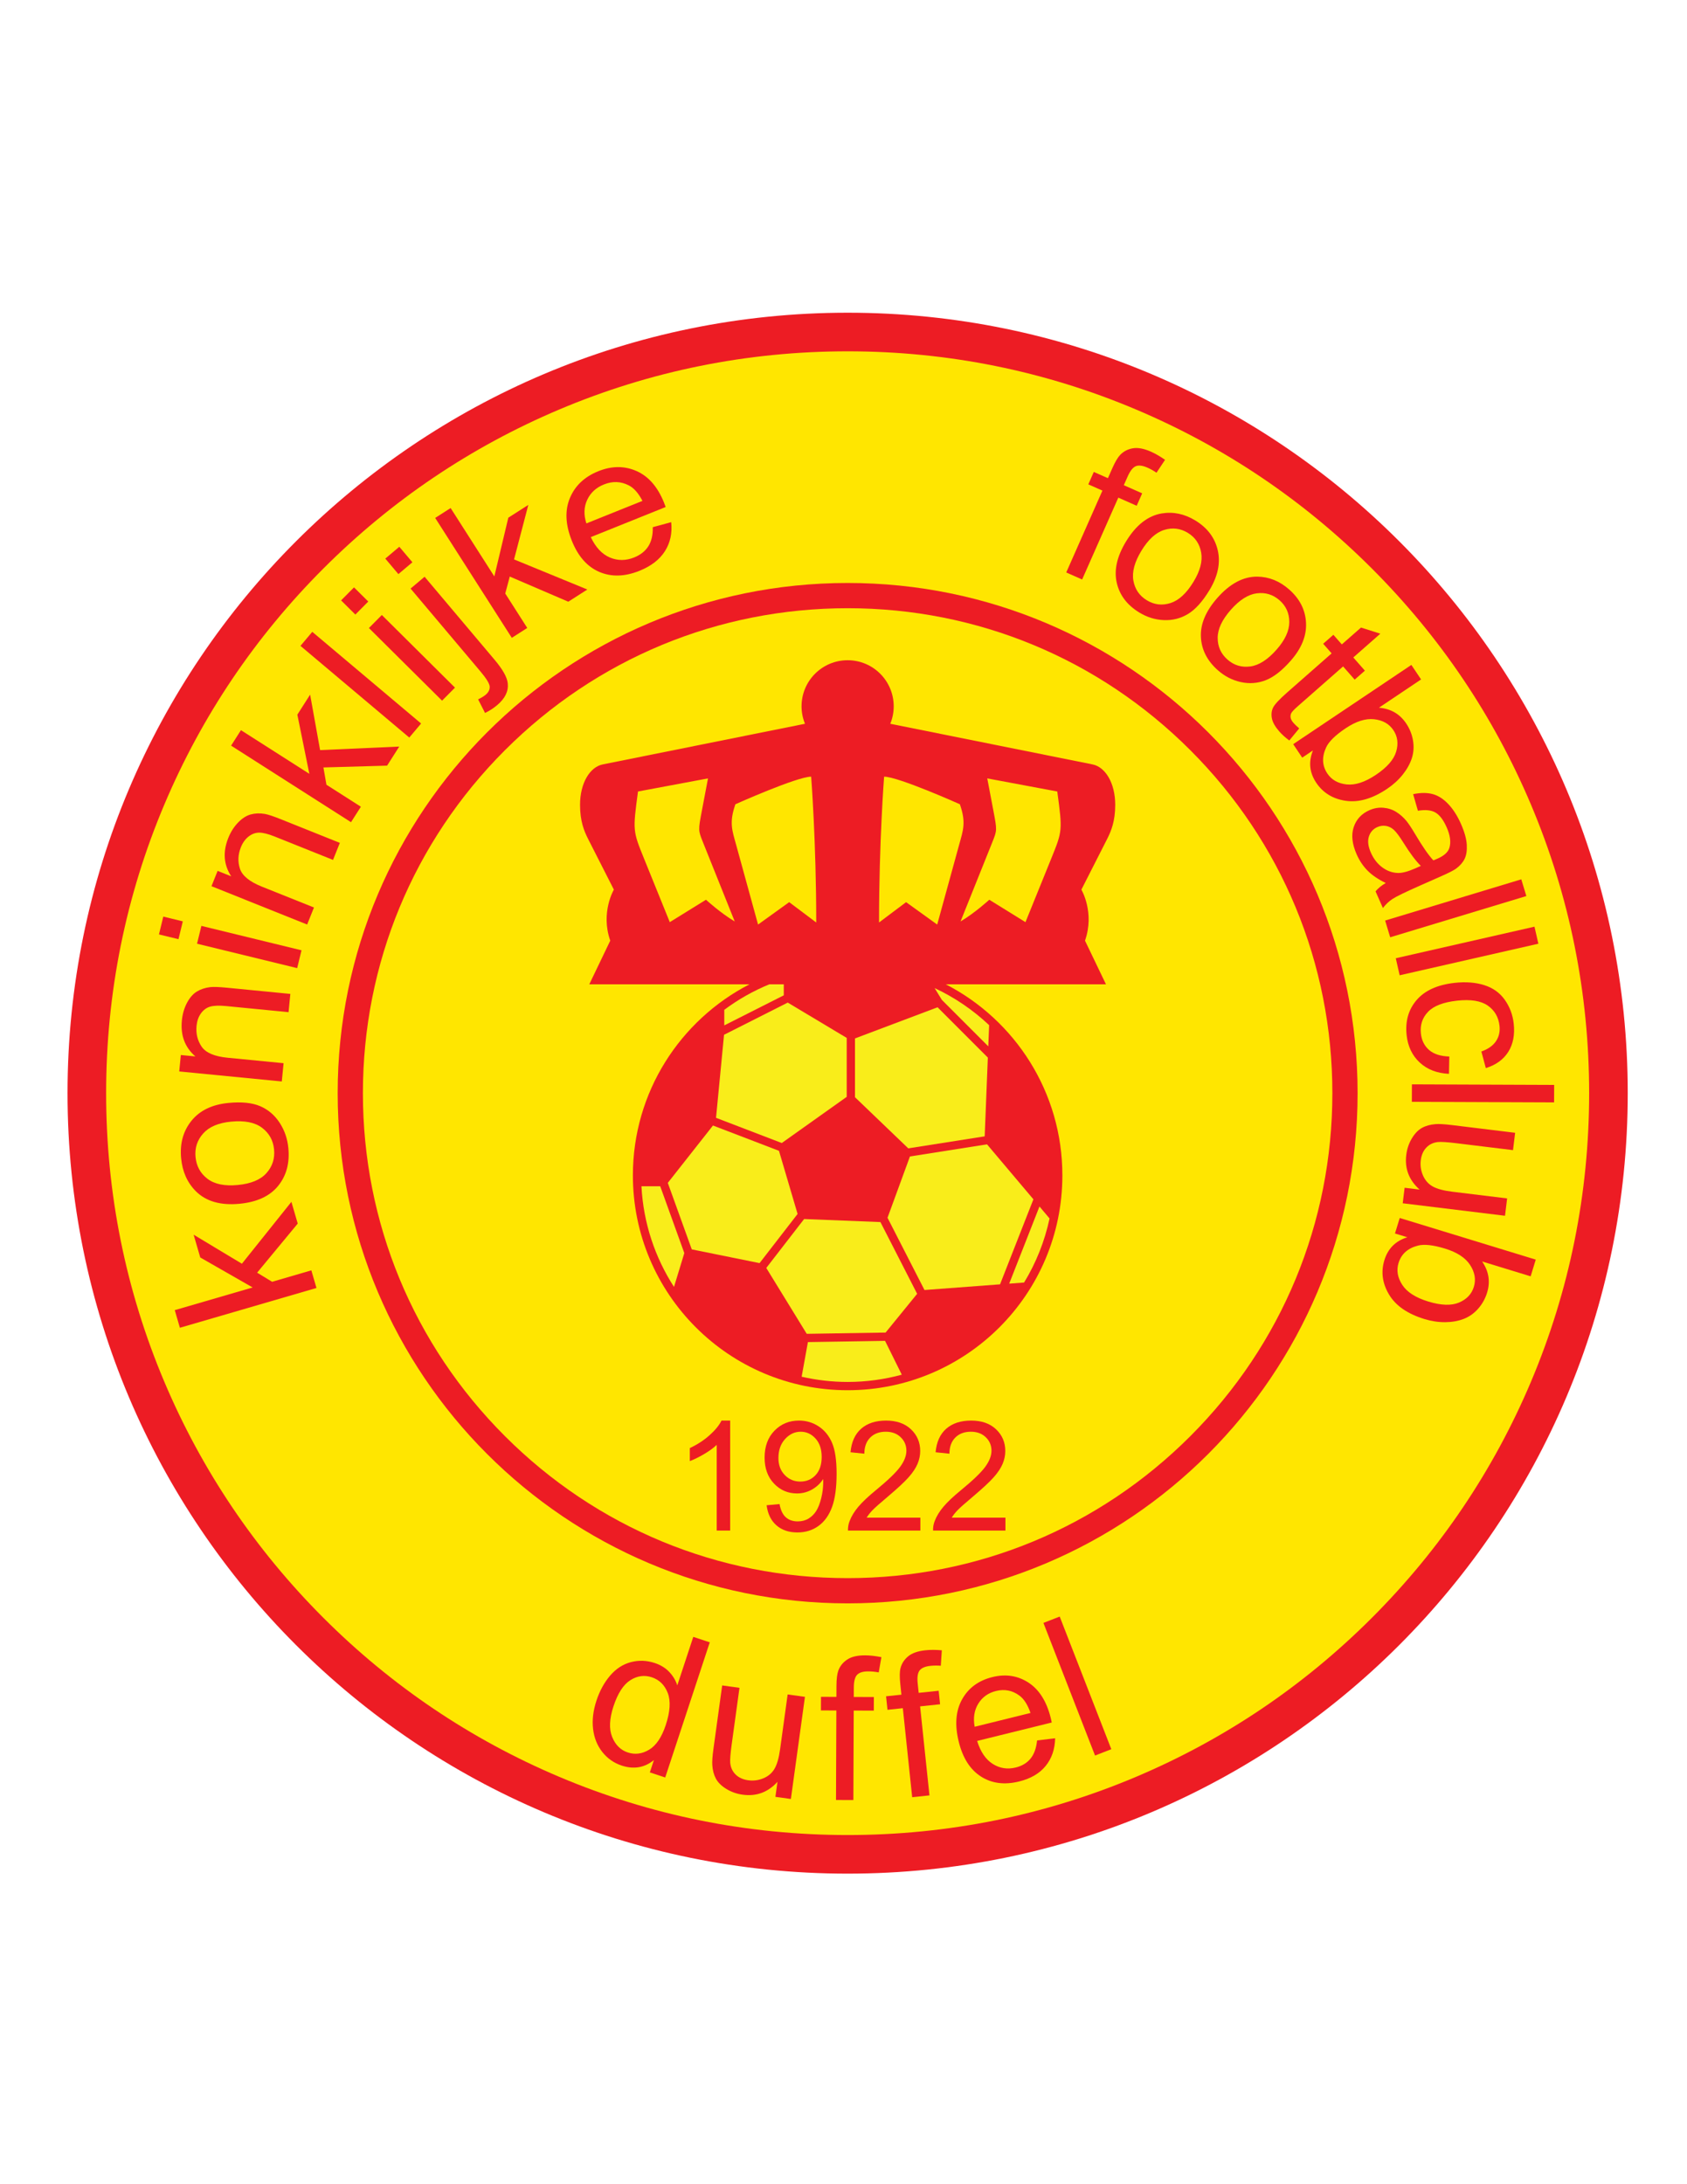 <svg enable-background="new 0 0 612 792" viewBox="0 0 612 792" xmlns="http://www.w3.org/2000/svg"><path d="m307.5 113.39c156.297 0 283 126.704 283 283 0 156.297-126.703 283-283 283-156.296 0-283-126.703-283-283s126.704-283 283-283" fill="#ed1c24"/><path d="m307.5 127.39c-36.321 0-71.548 7.11-104.703 21.134-32.03 13.548-60.8 32.946-85.509 57.655s-44.107 53.479-57.655 85.509c-14.023 33.154-21.133 68.381-21.133 104.702s7.11 71.548 21.134 104.703c13.548 32.03 32.945 60.8 57.655 85.509 24.709 24.709 53.478 44.107 85.509 57.654 33.155 14.023 68.382 21.134 104.703 21.134s71.548-7.11 104.703-21.134c32.03-13.548 60.8-32.945 85.509-57.654s44.106-53.479 57.654-85.509c14.023-33.155 21.133-68.382 21.133-104.703s-7.11-71.548-21.134-104.703c-13.548-32.03-32.945-60.8-57.654-85.509-24.709-24.71-53.478-44.107-85.509-57.655-33.155-14.023-68.382-21.133-104.703-21.133z" fill="#ffe600"/><path d="m307.5 211.39c102.174 0 185 82.827 185 185 0 102.174-82.826 185-185 185-102.173 0-185-82.826-185-185 0-102.173 82.827-185 185-185" fill="#ed1c24"/><path d="m307.5 220.542c-46.971 0-91.13 18.292-124.343 51.505s-51.505 77.373-51.505 124.343 18.291 91.131 51.505 124.344c33.213 33.213 77.373 51.504 124.343 51.504 46.972 0 91.131-18.291 124.344-51.504s51.504-77.372 51.504-124.344c0-46.971-18.291-91.13-51.504-124.343-33.213-33.214-77.372-51.505-124.344-51.505z" fill="#ffe600"/><g fill="#ed1c24"><path d="m114.807 467.026-49.549 14.428-1.86-6.388 28.256-8.228-19.004-10.866-2.408-8.268 17.512 10.53 17.958-22.438 2.294 7.879-14.725 17.801 5.436 3.306 14.229-4.144z"/><path d="m86.916 436.491c-6.891.66-12.188-.861-15.892-4.567-3.078-3.096-4.849-7.06-5.313-11.893-.515-5.372.741-9.923 3.767-13.654 3.026-3.73 7.494-5.88 13.404-6.445 4.79-.459 8.628-.066 11.518 1.18 2.89 1.245 5.232 3.236 7.026 5.974 1.794 2.736 2.855 5.81 3.182 9.219.524 5.471-.722 10.052-3.74 13.745-3.016 3.691-7.667 5.839-13.952 6.441zm-.652-6.807c4.766-.456 8.23-1.89 10.392-4.3s3.084-5.271 2.767-8.583c-.315-3.287-1.769-5.907-4.36-7.862-2.592-1.955-6.329-2.698-11.212-2.23-4.602.44-7.983 1.873-10.145 4.295-2.161 2.423-3.085 5.266-2.772 8.528.317 3.311 1.761 5.945 4.329 7.902s6.235 2.707 11.001 2.25z"/><path d="m102.23 392.146-37.209-3.632.582-5.96 5.29.516c-3.807-3.269-5.447-7.612-4.918-13.033.23-2.354.844-4.479 1.843-6.375s2.2-3.27 3.604-4.124c1.404-.853 3.024-1.388 4.861-1.605 1.192-.131 3.248-.055 6.167.23l22.878 2.233-.646 6.622-22.633-2.21c-2.569-.25-4.515-.181-5.839.21-1.323.391-2.428 1.206-3.316 2.443-.887 1.238-1.417 2.74-1.589 4.506-.275 2.82.34 5.338 1.845 7.552s4.64 3.554 9.405 4.019l20.321 1.983z"/><path d="m64.745 340.554-7.08-1.725 1.575-6.464 7.08 1.725zm43.06 10.492-36.322-8.85 1.575-6.464 36.322 8.851z"/><path d="m111.423 335.243-34.704-13.904 2.227-5.558 4.934 1.977c-2.74-4.204-3.097-8.833-1.072-13.889.88-2.196 2.064-4.064 3.554-5.604 1.489-1.54 3.027-2.523 4.614-2.95 1.586-.426 3.292-.486 5.116-.18 1.181.208 3.133.857 5.856 1.948l21.338 8.549-2.475 6.176-21.109-8.457c-2.396-.96-4.284-1.438-5.664-1.433-1.379.004-2.669.477-3.867 1.417s-2.127 2.233-2.787 3.88c-1.054 2.631-1.168 5.22-.343 7.767s3.46 4.711 7.904 6.492l18.953 7.593z"/><path d="m127.337 298.132-43.504-27.761 3.579-5.608 24.809 15.831-4.35-21.454 4.633-7.26 3.619 20.112 28.712-1.279-4.415 6.917-23.092.654 1.095 6.268 12.493 7.972z"/><path d="m148.477 267.438-39.475-33.241 4.285-5.089 39.476 33.241z"/><path d="m128.913 222.842-5.172-5.133 4.687-4.722 5.172 5.133zm31.455 31.222-26.533-26.337 4.687-4.722 26.533 26.337z"/><path d="m144.521 208.175-4.744-5.624 5.086-4.29 4.744 5.624zm31.439 50.344-2.512-4.927c1.229-.607 2.135-1.156 2.719-1.649 1.036-.874 1.532-1.853 1.489-2.937-.044-1.084-1.17-2.936-3.379-5.554l-25.33-30.03 5.086-4.289 25.42 30.138c2.966 3.516 4.551 6.37 4.755 8.561.288 2.827-.989 5.439-3.833 7.838-1.375 1.159-2.847 2.109-4.415 2.849z"/><path d="m185.67 231.282-27.798-43.48 5.605-3.584 15.852 24.795 5.075-21.294 7.256-4.639-5.172 19.769 26.587 10.912-6.914 4.42-21.227-9.116-1.642 6.147 7.983 12.486z"/><path d="m236.813 191.153 6.681-1.812c.42 3.954-.337 7.457-2.27 10.51-1.934 3.053-5.016 5.429-9.246 7.128-5.328 2.141-10.18 2.275-14.556.404s-7.698-5.626-9.964-11.267c-2.345-5.836-2.587-11-.727-15.49 1.861-4.49 5.306-7.747 10.337-9.768 4.871-1.956 9.483-1.976 13.839-.059 4.355 1.917 7.684 5.74 9.984 11.467.14.349.338.876.596 1.581l-27.164 10.914c1.759 3.719 4.063 6.183 6.913 7.39 2.849 1.207 5.794 1.201 8.835-.021 2.264-.909 3.968-2.252 5.114-4.027 1.145-1.773 1.688-4.09 1.628-6.95zm-24.089-1.361 20.339-8.171c-1.447-2.808-3.104-4.684-4.97-5.628-2.876-1.475-5.881-1.583-9.013-.324-2.835 1.139-4.856 3.001-6.062 5.584-1.207 2.583-1.304 5.429-.294 8.539z"/><path d="m386.803 207.581 13.128-29.684-5.119-2.264 1.994-4.507 5.118 2.264 1.609-3.638c1.016-2.296 1.974-3.913 2.876-4.848 1.222-1.255 2.742-2.04 4.562-2.352 1.818-.312 3.994.092 6.527 1.212 1.631.721 3.348 1.712 5.152 2.972l-3.104 4.67c-1.108-.746-2.197-1.357-3.271-1.831-1.761-.778-3.172-.954-4.233-.525s-2.048 1.673-2.96 3.733l-1.395 3.155 6.664 2.948-1.994 4.507-6.664-2.947-13.128 29.683z"/><path d="m408.517 196.306c3.602-5.912 7.912-9.29 12.934-10.134 4.186-.692 8.254.164 12.202 2.569 4.39 2.674 7.101 6.297 8.135 10.871 1.034 4.573.007 9.395-3.082 14.466-2.503 4.109-5.088 6.965-7.755 8.569s-5.575 2.34-8.724 2.208c-3.148-.132-6.116-1.046-8.901-2.743-4.47-2.723-7.21-6.356-8.22-10.901s.126-9.513 3.411-14.905zm5.561 3.388c-2.49 4.088-3.464 7.693-2.919 10.814s2.17 5.505 4.876 7.153c2.686 1.636 5.543 1.975 8.572 1.018 3.028-.958 5.819-3.531 8.371-7.72 2.405-3.948 3.33-7.486 2.775-10.613s-2.165-5.503-4.83-7.126c-2.706-1.648-5.567-2.003-8.584-1.066-3.017.938-5.77 3.451-8.261 7.54z"/><path d="m441.597 216.836c4.571-5.199 9.402-7.78 14.493-7.741 4.243.043 8.101 1.59 11.573 4.644 3.86 3.394 5.902 7.432 6.13 12.115.226 4.683-1.621 9.254-5.542 13.713-3.177 3.613-6.217 5.979-9.121 7.097-2.905 1.119-5.896 1.34-8.975.665-3.078-.675-5.843-2.09-8.292-4.244-3.931-3.455-6-7.509-6.207-12.16-.208-4.651 1.773-9.347 5.941-14.089zm4.891 4.3c-3.161 3.596-4.744 6.978-4.748 10.146-.005 3.168 1.184 5.798 3.563 7.89 2.362 2.076 5.117 2.905 8.267 2.487 3.15-.419 6.343-2.47 9.582-6.154 3.053-3.472 4.576-6.796 4.571-9.972-.005-3.175-1.179-5.794-3.522-7.855-2.38-2.092-5.137-2.937-8.27-2.536-3.135.4-6.282 2.399-9.443 5.994z"/><path d="m471.318 264.125-3.601 4.382c-1.459-1.092-2.653-2.167-3.583-3.225-1.518-1.728-2.422-3.308-2.712-4.74s-.16-2.733.39-3.903c.549-1.17 2.252-3.01 5.108-5.519l16.158-14.197-3.067-3.491 3.702-3.253 3.067 3.491 6.955-6.111 7.015 2.224-9.811 8.62 4.205 4.787-3.702 3.253-4.205-4.787-16.423 14.429c-1.357 1.193-2.157 2.044-2.397 2.552s-.31 1.052-.205 1.633c.103.581.466 1.223 1.085 1.928.466.529 1.139 1.171 2.021 1.927z"/><path d="m472.412 274.722-3.273-4.883 42.866-28.736 3.528 5.263-15.293 10.252c4.277.353 7.572 2.255 9.886 5.706 1.28 1.91 2.107 3.977 2.48 6.198.373 2.222.232 4.351-.423 6.387-.655 2.035-1.759 4.025-3.31 5.969s-3.446 3.667-5.689 5.17c-5.321 3.567-10.316 5.009-14.985 4.324-4.669-.684-8.238-2.869-10.708-6.553-2.457-3.665-2.853-7.566-1.191-11.703zm15.721-10.623c-3.724 2.496-6.073 4.806-7.051 6.93-1.6 3.473-1.451 6.624.444 9.45 1.541 2.3 3.873 3.619 6.995 3.956s6.661-.821 10.619-3.474c4.055-2.718 6.508-5.528 7.359-8.43.852-2.902.514-5.494-1.016-7.774-1.542-2.3-3.874-3.619-6.996-3.956-3.121-.337-6.572.762-10.354 3.298z"/><path d="m502.717 320.182c-2.773-1.341-4.975-2.838-6.603-4.491-1.629-1.654-2.946-3.618-3.951-5.893-1.66-3.757-2.019-7.05-1.074-9.878.943-2.829 2.843-4.874 5.697-6.135 1.675-.74 3.372-1.035 5.094-.885 1.721.15 3.273.657 4.655 1.522 1.383.864 2.63 1.975 3.743 3.33.803 1.005 1.852 2.594 3.145 4.768 2.626 4.433 4.814 7.584 6.564 9.454.804-.33 1.313-.542 1.528-.636 2.36-1.044 3.782-2.326 4.265-3.848.654-2.059.337-4.55-.953-7.469-1.204-2.727-2.571-4.527-4.101-5.404-1.529-.876-3.644-1.09-6.345-.641l-1.731-6.008c2.653-.557 4.986-.575 7.001-.053 2.013.521 3.916 1.72 5.707 3.597 1.792 1.876 3.337 4.285 4.637 7.227 1.29 2.919 1.994 5.443 2.114 7.571.119 2.128-.152 3.851-.813 5.17-.662 1.319-1.711 2.501-3.148 3.546-.902.629-2.642 1.513-5.217 2.651l-7.727 3.415c-5.389 2.381-8.742 4.01-10.06 4.888-1.319.877-2.472 1.971-3.458 3.279l-2.675-6.053c.936-1.134 2.172-2.142 3.706-3.024zm12.73-6.203c-1.788-1.725-3.913-4.557-6.372-8.499-1.397-2.23-2.528-3.746-3.394-4.543s-1.831-1.282-2.893-1.454c-1.064-.171-2.101-.034-3.108.412-1.546.683-2.575 1.837-3.089 3.462s-.272 3.564.724 5.818c.986 2.233 2.353 4.003 4.098 5.31s3.646 1.994 5.702 2.06c1.584.044 3.653-.499 6.208-1.628z"/><path d="m502.489 333.797 49.395-14.949 1.835 6.064-49.395 14.949z"/><path d="m506.352 347.464 50.32-11.449 1.406 6.179-50.321 11.449z"/><path d="m525.771 383.096-.12 6.282c-4.343-.205-7.876-1.567-10.599-4.088s-4.308-5.81-4.757-9.869c-.562-5.085.648-9.357 3.631-12.815 2.981-3.459 7.575-5.53 13.78-6.216 4.012-.444 7.596-.167 10.752.83s5.637 2.771 7.441 5.322c1.806 2.551 2.885 5.424 3.237 8.62.446 4.036-.209 7.449-1.967 10.241-1.757 2.792-4.474 4.756-8.149 5.895l-1.621-6.018c2.431-.859 4.195-2.099 5.291-3.719 1.096-1.621 1.527-3.48 1.296-5.58-.352-3.172-1.773-5.625-4.267-7.355-2.494-1.732-6.202-2.325-11.123-1.78-4.992.552-8.514 1.909-10.565 4.072-2.052 2.163-2.907 4.784-2.566 7.863.273 2.472 1.26 4.453 2.959 5.941 1.701 1.486 4.15 2.278 7.347 2.374z"/><path d="m512.204 393.19 51.606.204-.024 6.336-51.606-.203z"/><path d="m509.555 430.688 5.451.665c-3.841-3.4-5.458-7.582-4.853-12.544.268-2.189.936-4.183 2.007-5.979 1.07-1.797 2.296-3.077 3.679-3.842 1.382-.766 3.016-1.223 4.901-1.37 1.266-.107 3.238.005 5.918.332l22.992 2.807-.768 6.29-20.582-2.513c-3.284-.4-5.514-.543-6.686-.426-1.703.193-3.104.874-4.203 2.04-1.101 1.166-1.766 2.692-1.996 4.58-.231 1.887.037 3.716.802 5.488.765 1.771 1.939 3.103 3.521 3.993 1.581.891 3.956 1.529 7.124 1.916l19.883 2.428-.768 6.289-37.109-4.53z"/><path d="m506.063 447.267 1.72-5.622 49.349 15.098-1.854 6.059-17.605-5.386c2.427 3.54 3.032 7.296 1.817 11.268-.673 2.199-1.753 4.145-3.24 5.838-1.487 1.691-3.228 2.927-5.22 3.704-1.992.776-4.231 1.178-6.718 1.202s-5.02-.357-7.601-1.147c-6.127-1.875-10.398-4.838-12.815-8.891s-2.977-8.2-1.679-12.441c1.29-4.219 4.064-6.99 8.322-8.313zm18.164 5.483c-4.286-1.312-7.562-1.676-9.826-1.092-3.703.952-6.052 3.057-7.048 6.31-.809 2.648-.36 5.288 1.35 7.923 1.71 2.633 4.843 4.647 9.398 6.041 4.668 1.428 8.396 1.556 11.184.385 2.788-1.172 4.584-3.071 5.388-5.696.81-2.648.36-5.289-1.35-7.923-1.711-2.635-4.743-4.616-9.096-5.948z"/><path d="m235.742 642.683 1.477-4.479c-3.413 2.779-7.303 3.448-11.671 2.008-2.831-.934-5.175-2.572-7.034-4.915s-2.979-5.128-3.361-8.355c-.381-3.227.027-6.656 1.225-10.29 1.169-3.543 2.819-6.564 4.953-9.06 2.133-2.496 4.634-4.124 7.504-4.883 2.869-.759 5.764-.656 8.684.307 2.14.705 3.896 1.785 5.27 3.239s2.345 3.078 2.915 4.872l5.799-17.585 5.984 1.974-16.164 49.011zm-13.179-23.992c-1.5 4.547-1.663 8.262-.488 11.144 1.174 2.884 3.065 4.755 5.673 5.615 2.63.867 5.219.529 7.767-1.016 2.548-1.544 4.55-4.523 6.005-8.935 1.603-4.858 1.843-8.733.72-11.624-1.122-2.892-3.054-4.789-5.796-5.692-2.674-.883-5.269-.527-7.783 1.066-2.515 1.593-4.547 4.74-6.098 9.442z"/><path d="m281.297 651.546.749-5.44c-3.46 3.788-7.665 5.341-12.617 4.658-2.186-.301-4.168-1-5.948-2.099-1.78-1.098-3.041-2.343-3.785-3.737s-1.176-3.034-1.294-4.922c-.086-1.268.055-3.238.424-5.911l3.161-22.947 6.277.865-2.829 20.54c-.452 3.278-.629 5.505-.529 6.679.167 1.705.826 3.116 1.975 4.234 1.148 1.117 2.665 1.806 4.548 2.065 1.883.26 3.716.021 5.5-.717 1.783-.737 3.132-1.89 4.047-3.458.915-1.567 1.59-3.933 2.026-7.095l2.733-19.843 6.277.865-5.102 37.035z"/><path d="m303.281 652.685.128-32.456-5.597-.023.02-4.928 5.597.021.016-3.978c.01-2.511.24-4.376.691-5.595.616-1.64 1.695-2.968 3.237-3.982 1.541-1.015 3.696-1.517 6.466-1.506 1.783.007 3.753.227 5.911.657l-.973 5.522c-1.314-.239-2.557-.361-3.729-.366-1.925-.008-3.288.397-4.089 1.216-.801.818-1.206 2.354-1.215 4.607l-.014 3.45 7.287.028-.02 4.929-7.287-.029-.128 32.457z"/><path d="m330.916 651.675-3.393-32.278-5.566.585-.516-4.901 5.566-.585-.415-3.956c-.263-2.497-.236-4.376.08-5.637.435-1.697 1.363-3.135 2.785-4.311s3.51-1.908 6.265-2.198c1.773-.187 3.756-.183 5.947.013l-.367 5.596c-1.332-.096-2.581-.083-3.748.04-1.914.201-3.225.752-3.932 1.651-.708.901-.944 2.472-.709 4.712l.361 3.431 7.246-.762.516 4.901-7.247.762 3.393 32.279z"/><path d="m376.229 631.09 6.551-.784c-.086 3.962-1.23 7.303-3.435 10.022-2.205 2.721-5.415 4.602-9.63 5.643-5.309 1.31-9.922.716-13.839-1.785-3.918-2.501-6.606-6.702-8.064-12.604-1.508-6.105-1.106-11.233 1.205-15.382 2.311-4.148 5.973-6.842 10.985-8.08 4.852-1.199 9.226-.525 13.117 2.017 3.892 2.544 6.577 6.813 8.058 12.804.09.365.213.915.371 1.649l-27.067 6.685c1.213 3.931 3.095 6.705 5.647 8.323 2.551 1.618 5.341 2.053 8.372 1.305 2.255-.558 4.034-1.625 5.336-3.204 1.303-1.577 2.1-3.781 2.393-6.609zm-22.654-4.956 20.266-5.006c-1.027-2.985-2.367-5.083-4.021-6.295-2.545-1.886-5.378-2.442-8.499-1.672-2.825.698-4.967 2.231-6.425 4.597-1.458 2.367-1.898 5.159-1.321 8.376z"/><path d="m397.251 636.566-18.723-48.091 5.904-2.299 18.724 48.091z"/><path d="m264.886 555h-4.878v-31.083c-1.174 1.12-2.714 2.24-4.62 3.36s-3.618 1.96-5.136 2.52v-4.715c2.728-1.282 5.113-2.836 7.154-4.661 2.042-1.824 3.487-3.595 4.336-5.311h3.143v39.89z"/><path d="m278.11 545.813 4.688-.434c.397 2.204 1.156 3.803 2.276 4.796 1.12.994 2.556 1.491 4.309 1.491 1.5 0 2.814-.343 3.943-1.03s2.055-1.603 2.778-2.75c.722-1.148 1.328-2.697 1.815-4.648.488-1.951.732-3.938.732-5.961 0-.217-.009-.543-.027-.977-.976 1.555-2.309 2.814-3.998 3.781s-3.518 1.449-5.488 1.449c-3.288 0-6.07-1.192-8.347-3.577-2.276-2.385-3.414-5.528-3.414-9.431 0-4.028 1.188-7.271 3.563-9.728 2.376-2.457 5.352-3.686 8.929-3.686 2.583 0 4.946.695 7.086 2.087 2.141 1.392 3.767 3.374 4.878 5.948s1.667 6.301 1.667 11.179c0 5.077-.552 9.119-1.653 12.127-1.102 3.008-2.742 5.298-4.918 6.87-2.177 1.571-4.729 2.357-7.656 2.357-3.107 0-5.646-.862-7.615-2.588-1.967-1.724-3.151-4.149-3.548-7.275zm19.973-17.534c0-2.8-.746-5.021-2.236-6.666-1.491-1.643-3.284-2.466-5.379-2.466-2.168 0-4.056.885-5.664 2.655-1.608 1.772-2.412 4.065-2.412 6.884 0 2.529.763 4.584 2.29 6.165 1.526 1.581 3.41 2.371 5.65 2.371 2.258 0 4.115-.79 5.569-2.371 1.454-1.58 2.182-3.771 2.182-6.572z"/><path d="m333.882 550.312v4.688h-26.26c-.036-1.174.153-2.304.569-3.388.668-1.788 1.738-3.55 3.211-5.284s3.6-3.74 6.382-6.016c4.317-3.541 7.235-6.346 8.753-8.415 1.518-2.068 2.277-4.024 2.277-5.867 0-1.933-.691-3.564-2.074-4.892-1.381-1.327-3.184-1.991-5.406-1.991-2.348 0-4.227.704-5.637 2.113-1.408 1.409-2.123 3.36-2.141 5.854l-5.014-.515c.344-3.74 1.635-6.59 3.876-8.55 2.239-1.96 5.247-2.94 9.025-2.94 3.811 0 6.828 1.057 9.051 3.171 2.223 2.113 3.333 4.733 3.333 7.858 0 1.59-.325 3.153-.975 4.688-.65 1.536-1.73 3.153-3.238 4.851-1.509 1.698-4.016 4.029-7.52 6.992-2.928 2.457-4.807 4.124-5.637 5-.832.876-1.518 1.757-2.061 2.642h19.486z"/><path d="m364.748 550.312v4.688h-26.26c-.036-1.174.154-2.304.569-3.388.669-1.788 1.739-3.55 3.212-5.284 1.472-1.734 3.6-3.74 6.382-6.016 4.317-3.541 7.235-6.346 8.753-8.415 1.518-2.068 2.276-4.024 2.276-5.867 0-1.933-.691-3.564-2.073-4.892-1.382-1.327-3.184-1.991-5.406-1.991-2.349 0-4.228.704-5.637 2.113s-2.123 3.36-2.141 5.854l-5.014-.515c.343-3.74 1.635-6.59 3.875-8.55s5.248-2.94 9.024-2.94c3.811 0 6.829 1.057 9.052 3.171 2.222 2.113 3.333 4.733 3.333 7.858 0 1.59-.325 3.153-.976 4.688-.65 1.536-1.73 3.153-3.238 4.851-1.509 1.698-4.016 4.029-7.521 6.992-2.927 2.457-4.806 4.124-5.637 5s-1.517 1.757-2.059 2.642h19.486z"/><path d="m404.572 291.833c0-7.914-3.595-13.722-8.215-14.65l-73.388-14.742c.799-1.952 1.247-4.084 1.247-6.323 0-9.232-7.485-16.717-16.717-16.717s-16.717 7.485-16.717 16.717c0 2.239.448 4.372 1.247 6.324l-73.387 14.742c-4.621.928-8.215 6.736-8.215 14.65 0 5.917 1.437 9.453 2.944 12.417l9.325 18.333s-4.908 8.275-1.31 18.5l-7.606 15.833h58.108c-25.109 12.933-42.292 39.092-42.292 69.281 0 43.023 34.878 77.902 77.903 77.902s77.902-34.879 77.902-77.902c0-30.189-17.183-56.348-42.292-69.281h58.108l-7.607-15.833c3.6-10.225-1.309-18.5-1.309-18.5l9.325-18.333c1.51-2.965 2.946-6.501 2.946-12.418zm-148.462 34.417-13.128 8.125-9.324-23c-4.115-10.149-4.115-10.149-2.209-24.375l25.397-4.75-2.208 11.625c-1.364 7.182-1.364 7.182.368 11.5l11.533 28.75c-5.162-3.051-10.429-7.875-10.429-7.875zm10.675-34.625s22.33-10 27.483-10c0 0 1.841 23.649 1.841 52.875l-9.816-7.375-11.288 8.125-7.976-29c-1.414-5.145-2.574-7.995-.244-14.625zm73.208 43.625-11.288-8.125-9.814 7.375c0-29.226 1.84-52.875 1.84-52.875 5.153 0 27.483 10 27.483 10 2.33 6.63 1.17 9.48-.245 14.625zm41.349-23.875-9.325 23-13.128-8.125s-5.266 4.824-10.43 7.875l11.534-28.75c1.733-4.318 1.733-4.318.368-11.5l-2.209-11.625 25.398 4.75c1.907 14.226 1.907 14.226-2.208 24.375z"/></g><path d="m358.064 414.944-27.961 4.4-8.136 22.222 13.413 26.197 27.412-2.056 12.099-30.83z" fill="#f9ed1a"/><path d="m291.713 442.027-13.726 17.737 14.676 23.889 28.612-.46 11.442-14.05-13.322-26.013z" fill="#f9ed1a"/><path d="m282.59 417.291-23.942-9.176-16.389 20.801 8.699 24.115 24.592 4.981 13.794-17.827z" fill="#f9ed1a"/><path d="m307.166 397.724v-21.374l-21.394-12.806-23.109 11.673-2.906 30.111 23.848 9.138z" fill="#f9ed1a"/><path d="m310.167 397.859 19.333 18.542 27.718-4.359 1.145-28.556-18.241-18.242-29.955 11.294z" fill="#f9ed1a"/><path d="m358.527 379.406.308-7.678c-5.801-5.47-12.466-10.026-19.775-13.438l2.628 4.277z" fill="#f9ed1a"/><path d="m262.75 366.167v5.645l21.583-10.901v-3.994h-5.243c-5.851 2.403-11.34 5.513-16.34 9.25z" fill="#f9ed1a"/><path d="m232.702 430.143c.699 13.398 4.951 25.864 11.806 36.503l3.745-12.273-8.741-24.229h-6.81z" fill="#f9ed1a"/><path d="m293.089 486.647-2.271 12.557c5.369 1.225 10.947 1.895 16.682 1.895 6.799 0 13.383-.928 19.649-2.633l-6.075-12.271z" fill="#f9ed1a"/><path d="m366.11 465.458 5.404-.405c4.304-7.065 7.461-14.896 9.237-23.233l-3.66-4.335z" fill="#f9ed1a"/></svg>